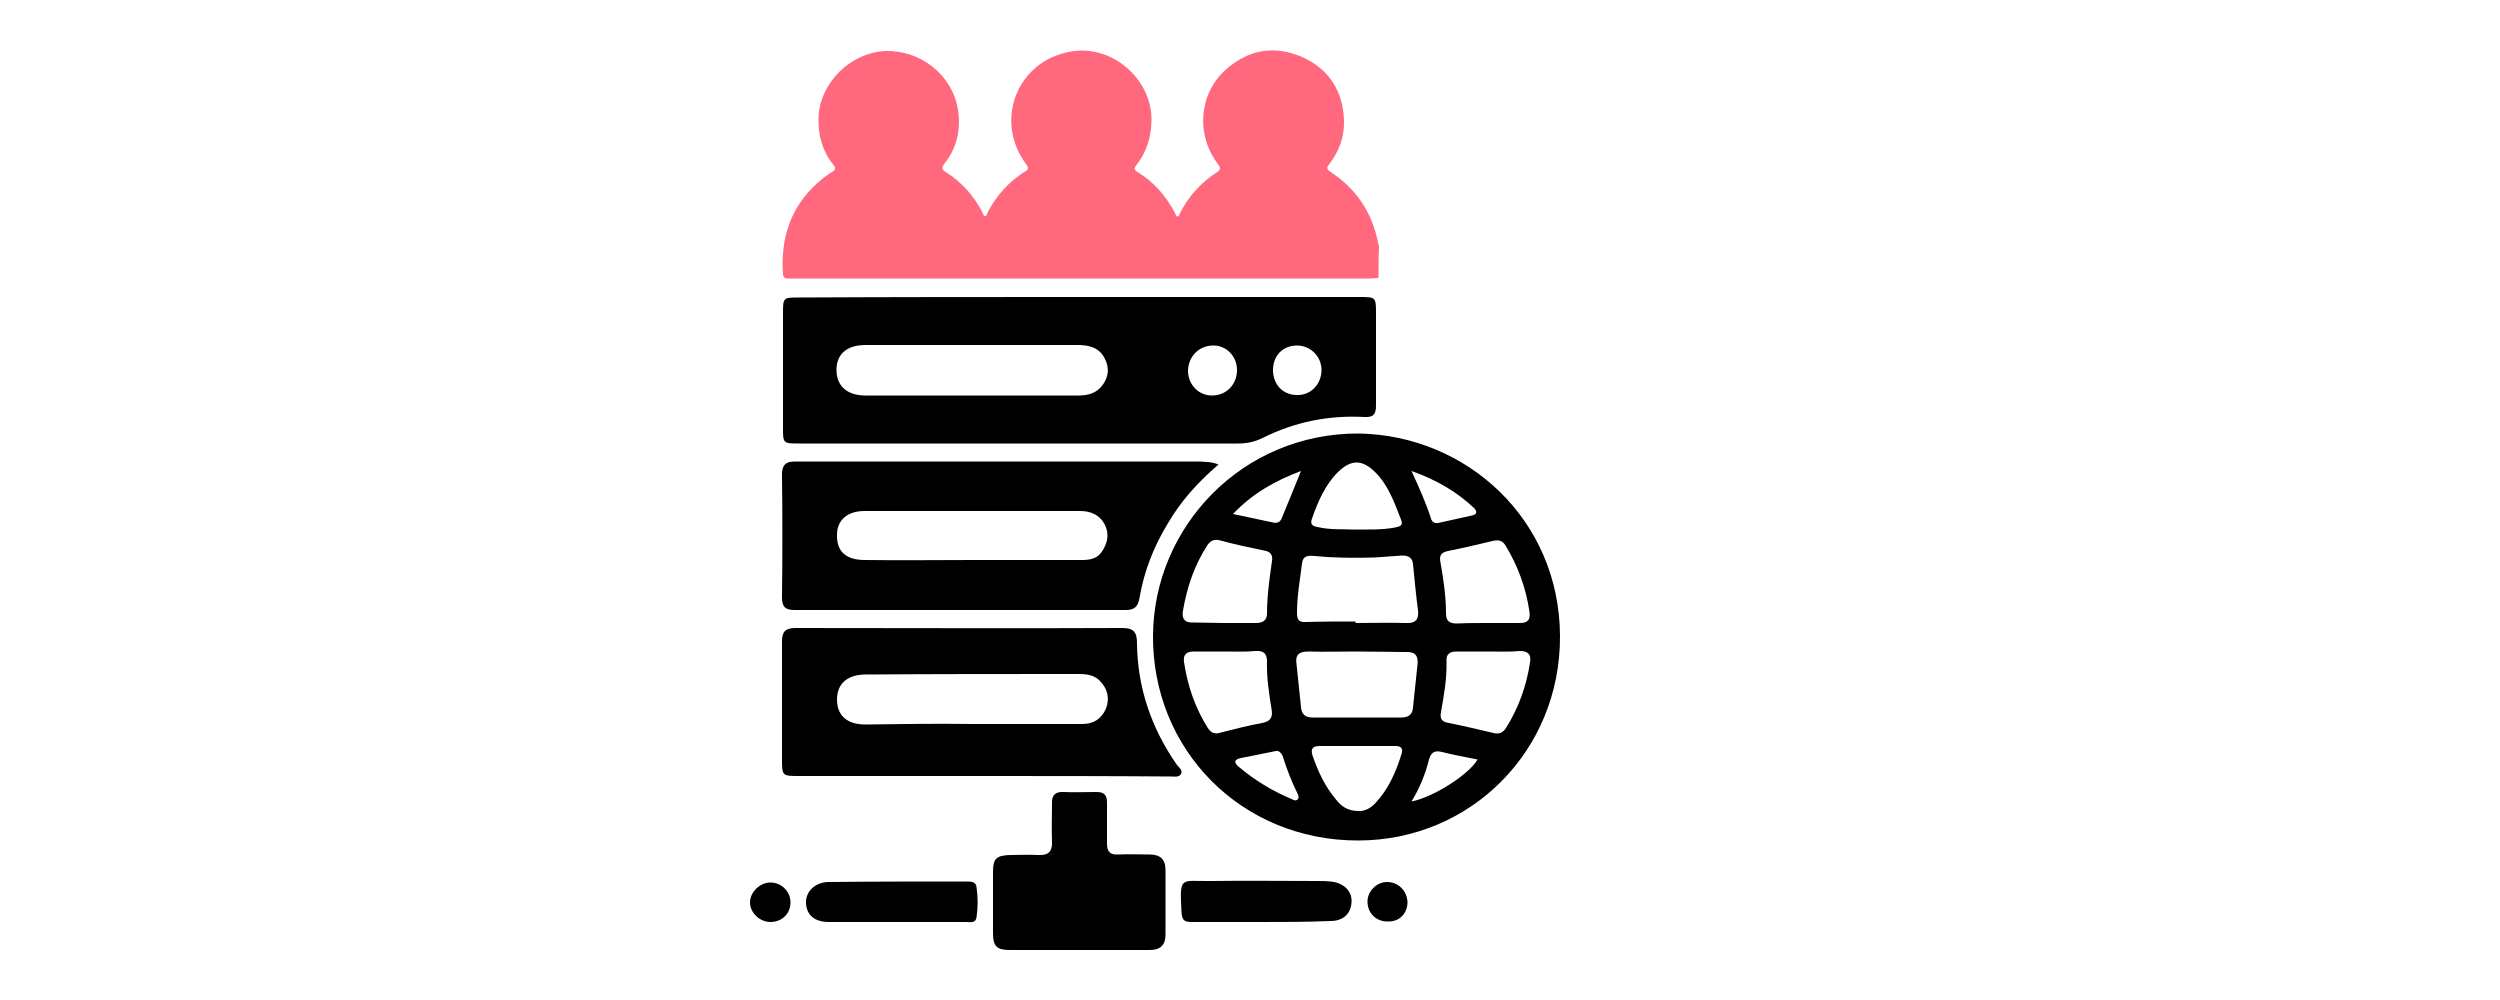 <svg version="1.1" id="Layer_1" xmlns="http://www.w3.org/2000/svg" xmlns:xlink="http://www.w3.org/1999/xlink" 
height="80px" width="100%"
x="0px" y="0px" viewBox="0 0 200 200" style="enable-background:new 0 0 200 200;" xml:space="preserve">
<style type="text/css">
	.st0{fill:#FFFFFF;}
	.st1{fill:#FFFFFF;stroke:#FFFFFF;stroke-width:5;stroke-miterlimit:10;}
	.st2{fill:#008FD8;}
	.st3{fill:#1D4288;}
	.st4{fill:#FF687D;}
	.st5{fill-rule:evenodd;clip-rule:evenodd;}
	.st6{fill:#B2B2B2;}
	.st7{fill-rule:evenodd;clip-rule:evenodd;fill:#B2B2B2;}
	.st8{fill:#111010;}
	.st9{fill-rule:evenodd;clip-rule:evenodd;fill:#FF687D;}
	.st10{fill:none;}
	.st11{fill:#3A4348;}
	.st12{fill:#F09000;}
	.st13{fill:#2E2C27;}
	.st14{fill:#8D8D8B;}
	.st15{fill:#E5282A;}
	.st16{fill:#F3AE1C;}
	.st17{fill:#2399D4;}
	.st18{fill:#243F80;}
	.st19{fill:#C2282A;}
	.st20{fill:#2C2D3A;}
	.st21{fill:url(#SVGID_3_);}
	.st22{fill:#1680C1;}
	.st23{fill:#22B4DC;}
	.st24{fill:#32609A;}
	.st25{fill:#ACB5C5;}
	.st26{fill:#FF7400;}
	.st27{fill:#F7F7F7;}
	.st28{clip-path:url(#SVGID_5_);}
	.st29{fill-rule:evenodd;clip-rule:evenodd;fill:#FFFFFF;}
	.st30{clip-path:url(#SVGID_7_);}
	.st31{clip-path:url(#SVGID_9_);}
	.st32{clip-path:url(#SVGID_11_);fill:#FFFFFF;}
	.st33{clip-path:url(#SVGID_13_);}
	.st34{clip-path:url(#SVGID_15_);fill:#FFFFFF;}
	.st35{clip-path:url(#SVGID_17_);}
	.st36{clip-path:url(#SVGID_19_);fill:#161A42;}
	.st37{clip-path:url(#SVGID_21_);}
	.st38{clip-path:url(#SVGID_23_);}
	.st39{clip-path:url(#SVGID_27_);}
	.st40{clip-path:url(#SVGID_29_);}
	.st41{clip-path:url(#SVGID_31_);}
	.st42{clip-path:url(#SVGID_33_);}
	.st43{clip-path:url(#SVGID_35_);fill:#161A42;}
	.st44{clip-path:url(#SVGID_37_);}
	.st45{clip-path:url(#SVGID_39_);fill:#040404;}
	.st46{clip-path:url(#SVGID_41_);}
	.st47{clip-path:url(#SVGID_43_);}
	.st48{clip-path:url(#SVGID_45_);}
	.st49{clip-path:url(#SVGID_47_);}
	.st50{clip-path:url(#SVGID_49_);}
	.st51{clip-path:url(#SVGID_51_);}
	.st52{clip-path:url(#SVGID_55_);}
	.st53{clip-path:url(#SVGID_57_);}
	.st54{clip-path:url(#SVGID_59_);}
	.st55{clip-path:url(#SVGID_61_);}
	.st56{clip-path:url(#SVGID_63_);fill:#F2BD21;}
	.st57{clip-path:url(#SVGID_65_);}
	.st58{clip-path:url(#SVGID_67_);fill:#FFFFFF;}
	.st59{clip-path:url(#SVGID_69_);}
	.st60{clip-path:url(#SVGID_71_);}
	.st61{clip-path:url(#SVGID_73_);}
	.st62{clip-path:url(#SVGID_75_);}
	.st63{clip-path:url(#SVGID_77_);fill:#446AAF;}
	.st64{clip-path:url(#SVGID_79_);}
	.st65{clip-path:url(#SVGID_81_);fill:#456BB0;}
	.st66{clip-path:url(#SVGID_83_);}
	.st67{clip-path:url(#SVGID_85_);fill:#456BB0;}
	.st68{clip-path:url(#SVGID_87_);}
	.st69{clip-path:url(#SVGID_89_);fill:#456BB0;}
	.st70{clip-path:url(#SVGID_91_);}
	.st71{clip-path:url(#SVGID_93_);fill:#161A42;}
	.st72{clip-path:url(#SVGID_95_);}
	.st73{clip-path:url(#SVGID_97_);fill:#FFC634;}
	.st74{clip-path:url(#SVGID_97_);fill:#161A42;}
	.st75{clip-path:url(#SVGID_99_);}
	.st76{clip-path:url(#SVGID_101_);fill:#FFC634;}
	.st77{clip-path:url(#SVGID_101_);fill:#161A42;}
	.st78{clip-path:url(#SVGID_103_);}
	.st79{clip-path:url(#SVGID_105_);fill:#FFC634;}
	.st80{clip-path:url(#SVGID_105_);fill:#161A42;}
	.st81{clip-path:url(#SVGID_107_);}
	.st82{clip-path:url(#SVGID_109_);fill:#FFC634;}
	.st83{clip-path:url(#SVGID_109_);fill:#161A42;}
	.st84{clip-path:url(#SVGID_111_);}
	.st85{clip-path:url(#SVGID_113_);fill:#FFC634;}
	.st86{clip-path:url(#SVGID_115_);}
	.st87{clip-path:url(#SVGID_117_);fill:#FFC634;}
	.st88{clip-path:url(#SVGID_119_);}
	.st89{clip-path:url(#SVGID_121_);fill:#FFC634;}
	.st90{clip-path:url(#SVGID_123_);}
	.st91{clip-path:url(#SVGID_125_);fill:none;stroke:#ABABAB;stroke-width:0.452;stroke-linecap:round;}
	.st92{clip-path:url(#SVGID_125_);fill:none;stroke:#161A42;stroke-width:0.451;stroke-linecap:round;}
	.st93{clip-path:url(#SVGID_127_);}
	.st94{clip-path:url(#SVGID_131_);}
	.st95{clip-path:url(#SVGID_133_);fill:#FFFFFF;}
	.st96{clip-path:url(#SVGID_135_);fill:#FFFFFF;}
	.st97{clip-path:url(#SVGID_131_);fill:none;}
	.st98{clip-path:url(#SVGID_193_);}
	.st99{clip-path:url(#SVGID_195_);fill:#FFFFFF;}
	.st100{clip-path:url(#SVGID_197_);fill:#FFFFFF;}
	.st101{clip-path:url(#SVGID_199_);fill:#161A42;}
	.st102{clip-path:url(#SVGID_201_);}
	.st103{clip-path:url(#SVGID_205_);}
	.st104{clip-path:url(#SVGID_207_);}
	.st105{clip-path:url(#SVGID_209_);}
	.st106{clip-path:url(#SVGID_211_);fill:#071631;}
	.st107{clip-path:url(#SVGID_213_);fill:#040404;}
	.st108{clip-path:url(#SVGID_215_);}
	.st109{clip-path:url(#SVGID_217_);}
	.st110{clip-path:url(#SVGID_219_);}
	.st111{clip-path:url(#SVGID_221_);}
	.st112{clip-path:url(#SVGID_223_);}
	.st113{clip-path:url(#SVGID_227_);}
	.st114{clip-path:url(#SVGID_229_);}
	.st115{clip-path:url(#SVGID_231_);}
	.st116{clip-path:url(#SVGID_233_);fill:#F2BD21;}
	.st117{clip-path:url(#SVGID_235_);fill:#FFFFFF;}
	.st118{clip-path:url(#SVGID_237_);}
	.st119{clip-path:url(#SVGID_239_);}
	.st120{clip-path:url(#SVGID_241_);}
	.st121{clip-path:url(#SVGID_243_);fill:#F2BD21;}
	.st122{clip-path:url(#SVGID_245_);fill:#1C4222;}
	.st123{clip-path:url(#SVGID_247_);fill:#1C4222;}
	.st124{clip-path:url(#SVGID_249_);fill:#1C4222;}
	.st125{clip-path:url(#SVGID_251_);fill:#071631;}
	.st126{clip-path:url(#SVGID_253_);fill:#FFC634;}
	.st127{clip-path:url(#SVGID_253_);fill:#161A42;}
	.st128{clip-path:url(#SVGID_255_);fill:#FFC634;}
	.st129{clip-path:url(#SVGID_255_);fill:#161A42;}
	.st130{clip-path:url(#SVGID_257_);fill:#FFC634;}
	.st131{clip-path:url(#SVGID_257_);fill:#161A42;}
	.st132{clip-path:url(#SVGID_259_);fill:#FFC634;}
	.st133{clip-path:url(#SVGID_259_);fill:#161A42;}
	.st134{clip-path:url(#SVGID_261_);fill:#FFC634;}
	.st135{clip-path:url(#SVGID_263_);fill:#FFC634;}
	.st136{clip-path:url(#SVGID_265_);fill:#FFC634;}
	.st137{clip-path:url(#SVGID_267_);fill:none;stroke:#ABABAB;stroke-width:0.448;stroke-linecap:round;}
	.st138{clip-path:url(#SVGID_267_);fill:none;stroke:#161A42;stroke-width:0.447;stroke-linecap:round;}
	.st139{clip-path:url(#SVGID_269_);}
	.st140{clip-path:url(#SVGID_275_);}
	.st141{clip-path:url(#SVGID_277_);fill:#FFFFFF;}
	.st142{clip-path:url(#SVGID_279_);fill:#FFFFFF;}
	.st143{clip-path:url(#SVGID_281_);fill:#171B43;}
	.st144{clip-path:url(#SVGID_283_);}
	.st145{clip-path:url(#SVGID_287_);}
	.st146{clip-path:url(#SVGID_289_);}
	.st147{clip-path:url(#SVGID_291_);}
	.st148{clip-path:url(#SVGID_293_);fill:#082735;}
	.st149{clip-path:url(#SVGID_295_);fill:#030302;}
	.st150{clip-path:url(#SVGID_297_);}
	.st151{clip-path:url(#SVGID_299_);}
	.st152{clip-path:url(#SVGID_301_);}
	.st153{clip-path:url(#SVGID_303_);}
	.st154{clip-path:url(#SVGID_305_);}
	.st155{clip-path:url(#SVGID_309_);}
	.st156{clip-path:url(#SVGID_311_);}
	.st157{clip-path:url(#SVGID_313_);}
	.st158{clip-path:url(#SVGID_315_);fill:#F4BE22;}
	.st159{clip-path:url(#SVGID_317_);fill:#FFFFFF;}
	.st160{clip-path:url(#SVGID_319_);}
	.st161{clip-path:url(#SVGID_321_);}
	.st162{clip-path:url(#SVGID_323_);}
	.st163{clip-path:url(#SVGID_325_);fill:#F4BE22;}
	.st164{clip-path:url(#SVGID_327_);fill:#1B4221;}
	.st165{clip-path:url(#SVGID_329_);fill:#1B4221;}
	.st166{clip-path:url(#SVGID_331_);fill:#1B4221;}
	.st167{clip-path:url(#SVGID_333_);fill:#082735;}
	.st168{clip-path:url(#SVGID_335_);fill:#FFC733;}
	.st169{clip-path:url(#SVGID_335_);fill:#171B43;}
	.st170{clip-path:url(#SVGID_337_);fill:#FFC733;}
	.st171{clip-path:url(#SVGID_337_);fill:#171B43;}
	.st172{clip-path:url(#SVGID_339_);fill:#FFC733;}
	.st173{clip-path:url(#SVGID_339_);fill:#171B43;}
	.st174{clip-path:url(#SVGID_341_);fill:#FFC733;}
	.st175{clip-path:url(#SVGID_341_);fill:#171B43;}
	.st176{clip-path:url(#SVGID_343_);fill:#FFC733;}
	.st177{clip-path:url(#SVGID_345_);fill:#FFC733;}
	.st178{clip-path:url(#SVGID_347_);fill:#FFC733;}
	.st179{clip-path:url(#SVGID_349_);fill:none;stroke:#ABABAB;stroke-width:0.447;stroke-linecap:round;}
	.st180{clip-path:url(#SVGID_349_);fill:none;stroke:#171B43;stroke-width:0.447;stroke-linecap:round;}
	.st181{clip-path:url(#SVGID_351_);}
	.st182{opacity:0.25;fill:url(#SVGID_356_);}
	.st183{fill:#78909C;}
	.st184{fill:#0E6C72;}
	.st185{fill:url(#SVGID_357_);}
	.st186{fill:url(#SVGID_358_);}
	.st187{fill:url(#SVGID_359_);}
	.st188{fill:url(#SVGID_360_);}
	.st189{fill:url(#SVGID_361_);}
	.st190{fill:url(#SVGID_362_);}
	.st191{fill:url(#SVGID_363_);}
	.st192{fill:url(#SVGID_364_);}
	.st193{fill:url(#SVGID_365_);}
	.st194{fill:url(#SVGID_366_);}
	.st195{fill:url(#SVGID_367_);}
	.st196{fill:url(#SVGID_368_);}
	.st197{fill:url(#SVGID_369_);}
	.st198{fill:url(#SVGID_370_);}
	.st199{fill:url(#SVGID_371_);}
	.st200{fill:url(#SVGID_372_);}
	.st201{fill:url(#SVGID_373_);}
	.st202{fill:url(#SVGID_374_);}
	.st203{fill:url(#SVGID_377_);}
	.st204{fill:url(#SVGID_380_);}
	.st205{clip-path:url(#SVGID_384_);fill:url(#SVGID_385_);}
	.st206{clip-path:url(#SVGID_384_);fill:url(#SVGID_386_);}
	.st207{fill:none;stroke:#FFFFFF;stroke-miterlimit:10;}
	.st208{clip-path:url(#SVGID_390_);fill:url(#SVGID_391_);}
	.st209{clip-path:url(#SVGID_390_);fill:url(#SVGID_392_);}
	.st210{fill:none;stroke:#000000;stroke-width:6;stroke-miterlimit:10;}
	.st211{fill:none;stroke:#000000;stroke-miterlimit:10;}
	.st212{fill:#EDEDED;}
	.st213{fill:#FF9900;}
</style>
<g>
	<g>
		<path d="M121.8,86.7c21.6,0.4,40.1,17.2,40.2,40.5c0.1,23-17.9,40.9-40.4,40.9c-23.4,0-41.2-18.2-41-41.1
			C80.8,105.4,98.4,86.6,121.8,86.7z M121.1,124.3c0,0.1,0,0.2,0,0.3c3.4,0,6.7-0.1,10.1,0c1.9,0.1,2.6-0.7,2.4-2.5
			c-0.4-3.1-0.7-6.2-1-9.3c-0.1-1.2-0.9-1.7-2.1-1.7c-1.9,0.1-3.7,0.3-5.6,0.4c-4,0.1-8,0.1-11.9-0.3c-1.2-0.1-2.4-0.2-2.6,1.5
			c-0.4,3.2-1,6.5-1,9.8c0,1.4,0.3,2,1.8,1.9C114.4,124.3,117.7,124.3,121.1,124.3z M121.3,130.3
			C121.3,130.3,121.3,130.3,121.3,130.3c-3.2,0-6.4,0.1-9.6,0c-1.8,0-2.7,0.6-2.4,2.5c0.3,2.9,0.6,5.7,0.9,8.6
			c0.1,1.4,0.8,2.1,2.3,2.1c5.9,0,11.9,0,17.8,0c1.4,0,2.2-0.6,2.3-2c0.3-2.9,0.6-5.7,0.9-8.6c0.2-1.8-0.5-2.6-2.4-2.5
			C127.8,130.4,124.5,130.3,121.3,130.3z M147.5,124.6c2.2,0,4.4,0,6.5,0c1.6,0,2.1-0.7,1.9-2.2c-0.7-4.8-2.3-9.2-4.8-13.3
			c-0.6-1-1.4-1.2-2.6-0.9c-2.9,0.7-5.9,1.4-8.9,2c-1.4,0.3-1.8,0.9-1.5,2.3c0.6,3.4,1.1,6.8,1.1,10.2c0,1.6,0.8,2,2.2,2
			C143.5,124.6,145.5,124.6,147.5,124.6z M94.7,124.6C94.7,124.6,94.7,124.6,94.7,124.6c2.2,0,4.4,0,6.5,0c1.2,0,2.2-0.4,2.2-1.9
			c0-3.5,0.5-7,1-10.5c0.2-1.2-0.3-1.9-1.6-2.1c-2.9-0.6-5.8-1.2-8.7-2c-1.1-0.3-1.9-0.1-2.6,0.9c-2.6,4-4.1,8.4-4.9,13.1
			c-0.3,1.6,0.3,2.5,2.1,2.4C90.8,124.5,92.8,124.6,94.7,124.6z M147.6,130.3C147.6,130.3,147.6,130.3,147.6,130.3
			c-2.1,0-4.2,0-6.3,0c-1.3,0-2.1,0.5-2,1.9c0.1,3.5-0.5,6.8-1.1,10.2c-0.3,1.5,0.3,2,1.6,2.2c3,0.6,5.9,1.3,8.9,2
			c1.2,0.3,1.9-0.1,2.5-1c2.5-4,4.1-8.4,4.8-13.1c0.3-1.6-0.4-2.3-2-2.3C151.8,130.4,149.7,130.3,147.6,130.3z M95.1,130.3
			c-2.1,0-4.2,0-6.3,0c-1.5,0-2.2,0.6-2,2.1c0.7,4.7,2.2,9.1,4.7,13.1c0.7,1.1,1.4,1.4,2.7,1c2.7-0.7,5.5-1.4,8.2-1.9
			c1.8-0.3,2.2-1.3,1.9-2.8c-0.5-3.2-1-6.3-0.9-9.5c0-1.7-0.8-2.2-2.3-2.1C99.1,130.4,97.1,130.3,95.1,130.3z M120.3,105.9
			c3.4,0,6.1,0.1,8.7-0.4c1-0.2,1.7-0.4,1.2-1.6c-1.3-3.3-2.5-6.8-5.1-9.4c-2.6-2.6-4.8-2.7-7.5-0.1c-2.6,2.6-4,5.9-5.2,9.3
			c-0.4,1.1,0,1.5,1.1,1.7C116,106,118.5,105.8,120.3,105.9z M121.7,162.2c1.1,0.1,2.4-0.5,3.4-1.6c2.6-2.8,4.1-6.2,5.2-9.8
			c0.4-1.2-0.2-1.6-1.2-1.6c-5.1,0-10.1,0-15.2,0c-1.4,0-1.8,0.6-1.4,1.9c1.1,3.2,2.5,6.2,4.7,8.8
			C118.2,161.2,119.5,162.2,121.7,162.2z M132.3,94.2c1.6,3.5,2.9,6.4,3.9,9.5c0.2,0.7,0.7,1,1.4,0.9c2.3-0.5,4.6-1,6.8-1.5
			c1-0.2,1.1-0.8,0.4-1.5C141.4,98.4,137.4,96,132.3,94.2z M110.2,94.2c-5.3,2-9.7,4.5-13.6,8.6c3,0.6,5.5,1.2,8,1.7
			c0.9,0.2,1.5-0.1,1.8-1C107.6,100.6,108.8,97.7,110.2,94.2z M105.2,150.2c-2.6,0.5-4.8,1-7,1.4c-1.5,0.3-1.4,1-0.4,1.8
			c3.2,2.7,6.7,4.8,10.5,6.4c0.4,0.2,0.9,0.5,1.3,0c0.2-0.2,0.1-0.8-0.1-1.1c-1.2-2.4-2.2-5-3-7.6
			C106.2,150.5,105.7,150.1,105.2,150.2z M132.3,160.3c4.5-0.9,11.6-5.5,13.2-8.4c-2.4-0.5-4.8-0.9-7.1-1.5
			c-1.5-0.4-2.2,0.1-2.6,1.5C135.1,154.7,134,157.5,132.3,160.3z"></path>
		<path d="M66,59.4c18.6,0,37.2,0,55.8,0c3.4,0,3.4,0,3.4,3.4c0,6.1,0,12.2,0,18.3c0,1.7-0.5,2.4-2.3,2.3c-7.2-0.4-14,1-20.4,4.2
			c-1.6,0.8-3.2,1.1-4.9,1.1c-29.2,0-58.5,0-87.7,0c-3.3,0-3.3,0-3.3-3.2c0-7.6,0-15.2,0-22.7c0-3.3,0-3.3,3.2-3.3
			C28.5,59.4,47.2,59.4,66,59.4z M44.2,79.1c7.2,0,14.4,0,21.5,0c2,0,3.7-0.5,4.9-2.2c1.1-1.6,1.3-3.3,0.4-5.1
			c-1.1-2.3-3.2-2.8-5.5-2.8c-14.1,0-28.2,0-42.4,0c-3.8,0-5.9,1.9-5.8,5.2c0.1,3.1,2.2,4.9,5.8,4.9C30.2,79.1,37.2,79.1,44.2,79.1z
			 M97.4,74c0-2.8-2.2-5-4.9-4.9c-2.8,0.1-4.8,2.2-4.9,5c0,2.9,2.2,5.1,5,5C95.4,79,97.4,76.8,97.4,74z M114.3,74
			c0-2.7-2.2-4.9-4.9-4.9c-2.8,0-4.8,2-4.8,4.9c0,3,2.1,5.1,5,5C112.2,79,114.3,76.8,114.3,74z"></path>
		<path d="M93.7,92.9c-4.2,3.6-7.6,7.4-10.2,11.9c-2.8,4.6-4.7,9.5-5.6,14.8c-0.3,1.7-1,2.4-2.7,2.4c-22.1,0-44.2,0-66.3,0
			c-1.8,0-2.5-0.6-2.5-2.5c0.1-8.2,0.1-16.4,0-24.6c0-2.7,1.6-2.6,3.4-2.6c26.7,0,53.4,0,80.1,0C91,92.4,92.2,92.3,93.7,92.9z
			 M44.5,112c7.3,0,14.5,0,21.8,0c1.6,0,3.1-0.2,4.1-1.7c1.1-1.7,1.5-3.4,0.6-5.3c-1-2-2.8-2.8-5-2.8c-14.4,0-28.8,0-43.1,0
			c-3.5,0-5.6,1.9-5.5,5c0,3.2,1.9,4.8,5.6,4.8C30.1,112.1,37.3,112,44.5,112z"></path>
		<path d="M46.5,155.2c-12.3,0-24.7,0-37,0c-2.9,0-3.1-0.1-3.1-3c0-8,0-15.9,0-23.9c0-2,0.7-2.7,2.7-2.7c21.8,0,43.6,0.1,65.4,0
			c2.3,0,2.9,0.9,2.9,3.1c0.1,8.9,2.9,17,8,24.3c0.4,0.5,1.2,1,0.8,1.8c-0.4,0.7-1.3,0.5-1.9,0.5C71.7,155.2,59.1,155.2,46.5,155.2z
			 M44.4,144.8c7.3,0,14.7,0,22,0c2.3,0,3.9-1,4.8-3.1c0.8-2.1,0.3-4-1.3-5.6c-1.4-1.4-3.3-1.3-5.1-1.3c-13.9,0-27.8,0-41.6,0.1
			c-3.7,0-5.8,1.8-5.8,5c0,3.2,2,5,5.7,5C30.2,144.8,37.3,144.7,44.4,144.8z"></path>
		<path d="M65.8,190c-4.6,0-9.2,0-13.8,0c-2.6,0-3.4-0.7-3.4-3.3c0-4.1,0-8.3,0-12.4c0-2.6,0.7-3.2,3.4-3.3c1.9,0,3.8-0.1,5.6,0
			c2,0.1,2.9-0.6,2.8-2.7c-0.1-2.5,0-5,0-7.5c-0.1-1.7,0.6-2.5,2.3-2.4c2.2,0.1,4.4,0,6.6,0c1.5,0,2.1,0.6,2.1,2.1
			c0,2.7,0,5.5,0,8.2c0,1.6,0.6,2.3,2.2,2.2c2.1-0.1,4.2,0,6.3,0c2.1,0,3.2,0.9,3.2,3.1c0,4.3,0,8.6,0,12.9c0,2.2-1.1,3.1-3.2,3.1
			C75.2,190,70.5,190,65.8,190z"></path>
		<path d="M29.4,184.4c-4.5,0-9.1,0-13.6,0c-2.9,0-4.5-1.4-4.6-3.8c-0.1-2.2,1.7-4.1,4.4-4.2c9.3-0.1,18.6-0.1,27.9-0.1
			c0.8,0,1.7,0.1,1.8,1.1c0.3,2,0.3,4.1,0,6.1c-0.2,1.2-1.3,0.9-2.1,0.9C38.6,184.4,34,184.4,29.4,184.4
			C29.4,184.4,29.4,184.4,29.4,184.4z"></path>
		<path d="M101.9,184.4c-4.5,0-9.1,0-13.6,0c-1.5,0-1.9-0.4-2-2c-0.4-7.4-0.2-6.1,5.9-6.2c7.1-0.1,14.2,0,21.3,0
			c1.1,0,2.2,0,3.3,0.2c2.4,0.5,3.7,2.2,3.5,4.2c-0.2,2.2-1.7,3.6-4.2,3.6C111.4,184.4,106.7,184.4,101.9,184.4
			C101.9,184.4,101.9,184.4,101.9,184.4z"></path>
		<path d="M4.1,184.4c-2.2,0-4.1-1.9-4.1-3.9c0-2.1,2-4,4.1-4c2.2,0,4,1.8,4,4C8.1,182.7,6.4,184.4,4.1,184.4z"></path>
		<path d="M131.5,180.4c0,2.2-1.5,3.9-3.8,3.9c-2.3,0.1-4.1-1.5-4.2-3.8c-0.1-2.2,1.8-4.1,3.9-4.1
			C129.7,176.4,131.4,178.2,131.5,180.4z"></path>
	</g>
	<path class="st4" d="M125.7,55.6c-0.5,0-1.1,0.1-1.6,0.1c-38.5,0-77.1,0-115.6,0c-0.3,0-0.7,0-1,0c-0.6,0-0.9-0.3-0.9-0.9
		c-0.5-7.2,1.5-13.4,7-18.3c0.9-0.8,1.8-1.5,2.8-2.1c0.7-0.4,0.8-0.8,0.3-1.4c-2.2-2.7-3.1-5.9-3-9.4c0.2-7,6.4-13.1,13.4-13.4
		c6.9-0.2,13.4,4.7,14.5,11.8c0.6,3.9-0.2,7.6-2.7,10.7c-0.7,0.9-0.5,1.3,0.4,1.8c3.1,2,5.5,4.7,7.2,8c0.1,0.3,0.2,0.7,0.5,0.7
		c0.4,0,0.4-0.4,0.5-0.7c1.8-3.4,4.3-6.2,7.5-8.2c0.9-0.5,0.6-0.9,0.2-1.5c-6.5-8.8-1.7-20.7,9-22.5c8.1-1.4,16,5.3,16.1,13.5
		c0,3.4-0.9,6.5-3,9.2c-0.5,0.6-0.5,1,0.2,1.4c3.3,2,5.7,4.8,7.5,8.2c0.1,0.3,0.2,0.7,0.5,0.7c0.3,0,0.4-0.4,0.5-0.7
		c1.7-3.3,4.2-6.1,7.3-8.1c1-0.6,0.8-1,0.2-1.8c-4.4-5.9-3.7-14.1,1.8-18.9c4.5-3.9,9.6-4.8,15.1-2.4c5.4,2.4,8.2,6.8,8.4,12.7
		c0.1,3.3-1,6.2-3,8.8c-0.5,0.6-0.5,0.9,0.2,1.4c5.2,3.4,8.4,8.1,9.6,14.2c0,0.2,0.1,0.4,0.2,0.6C125.7,51.2,125.7,53.4,125.7,55.6z
		"></path>
</g>
</svg>